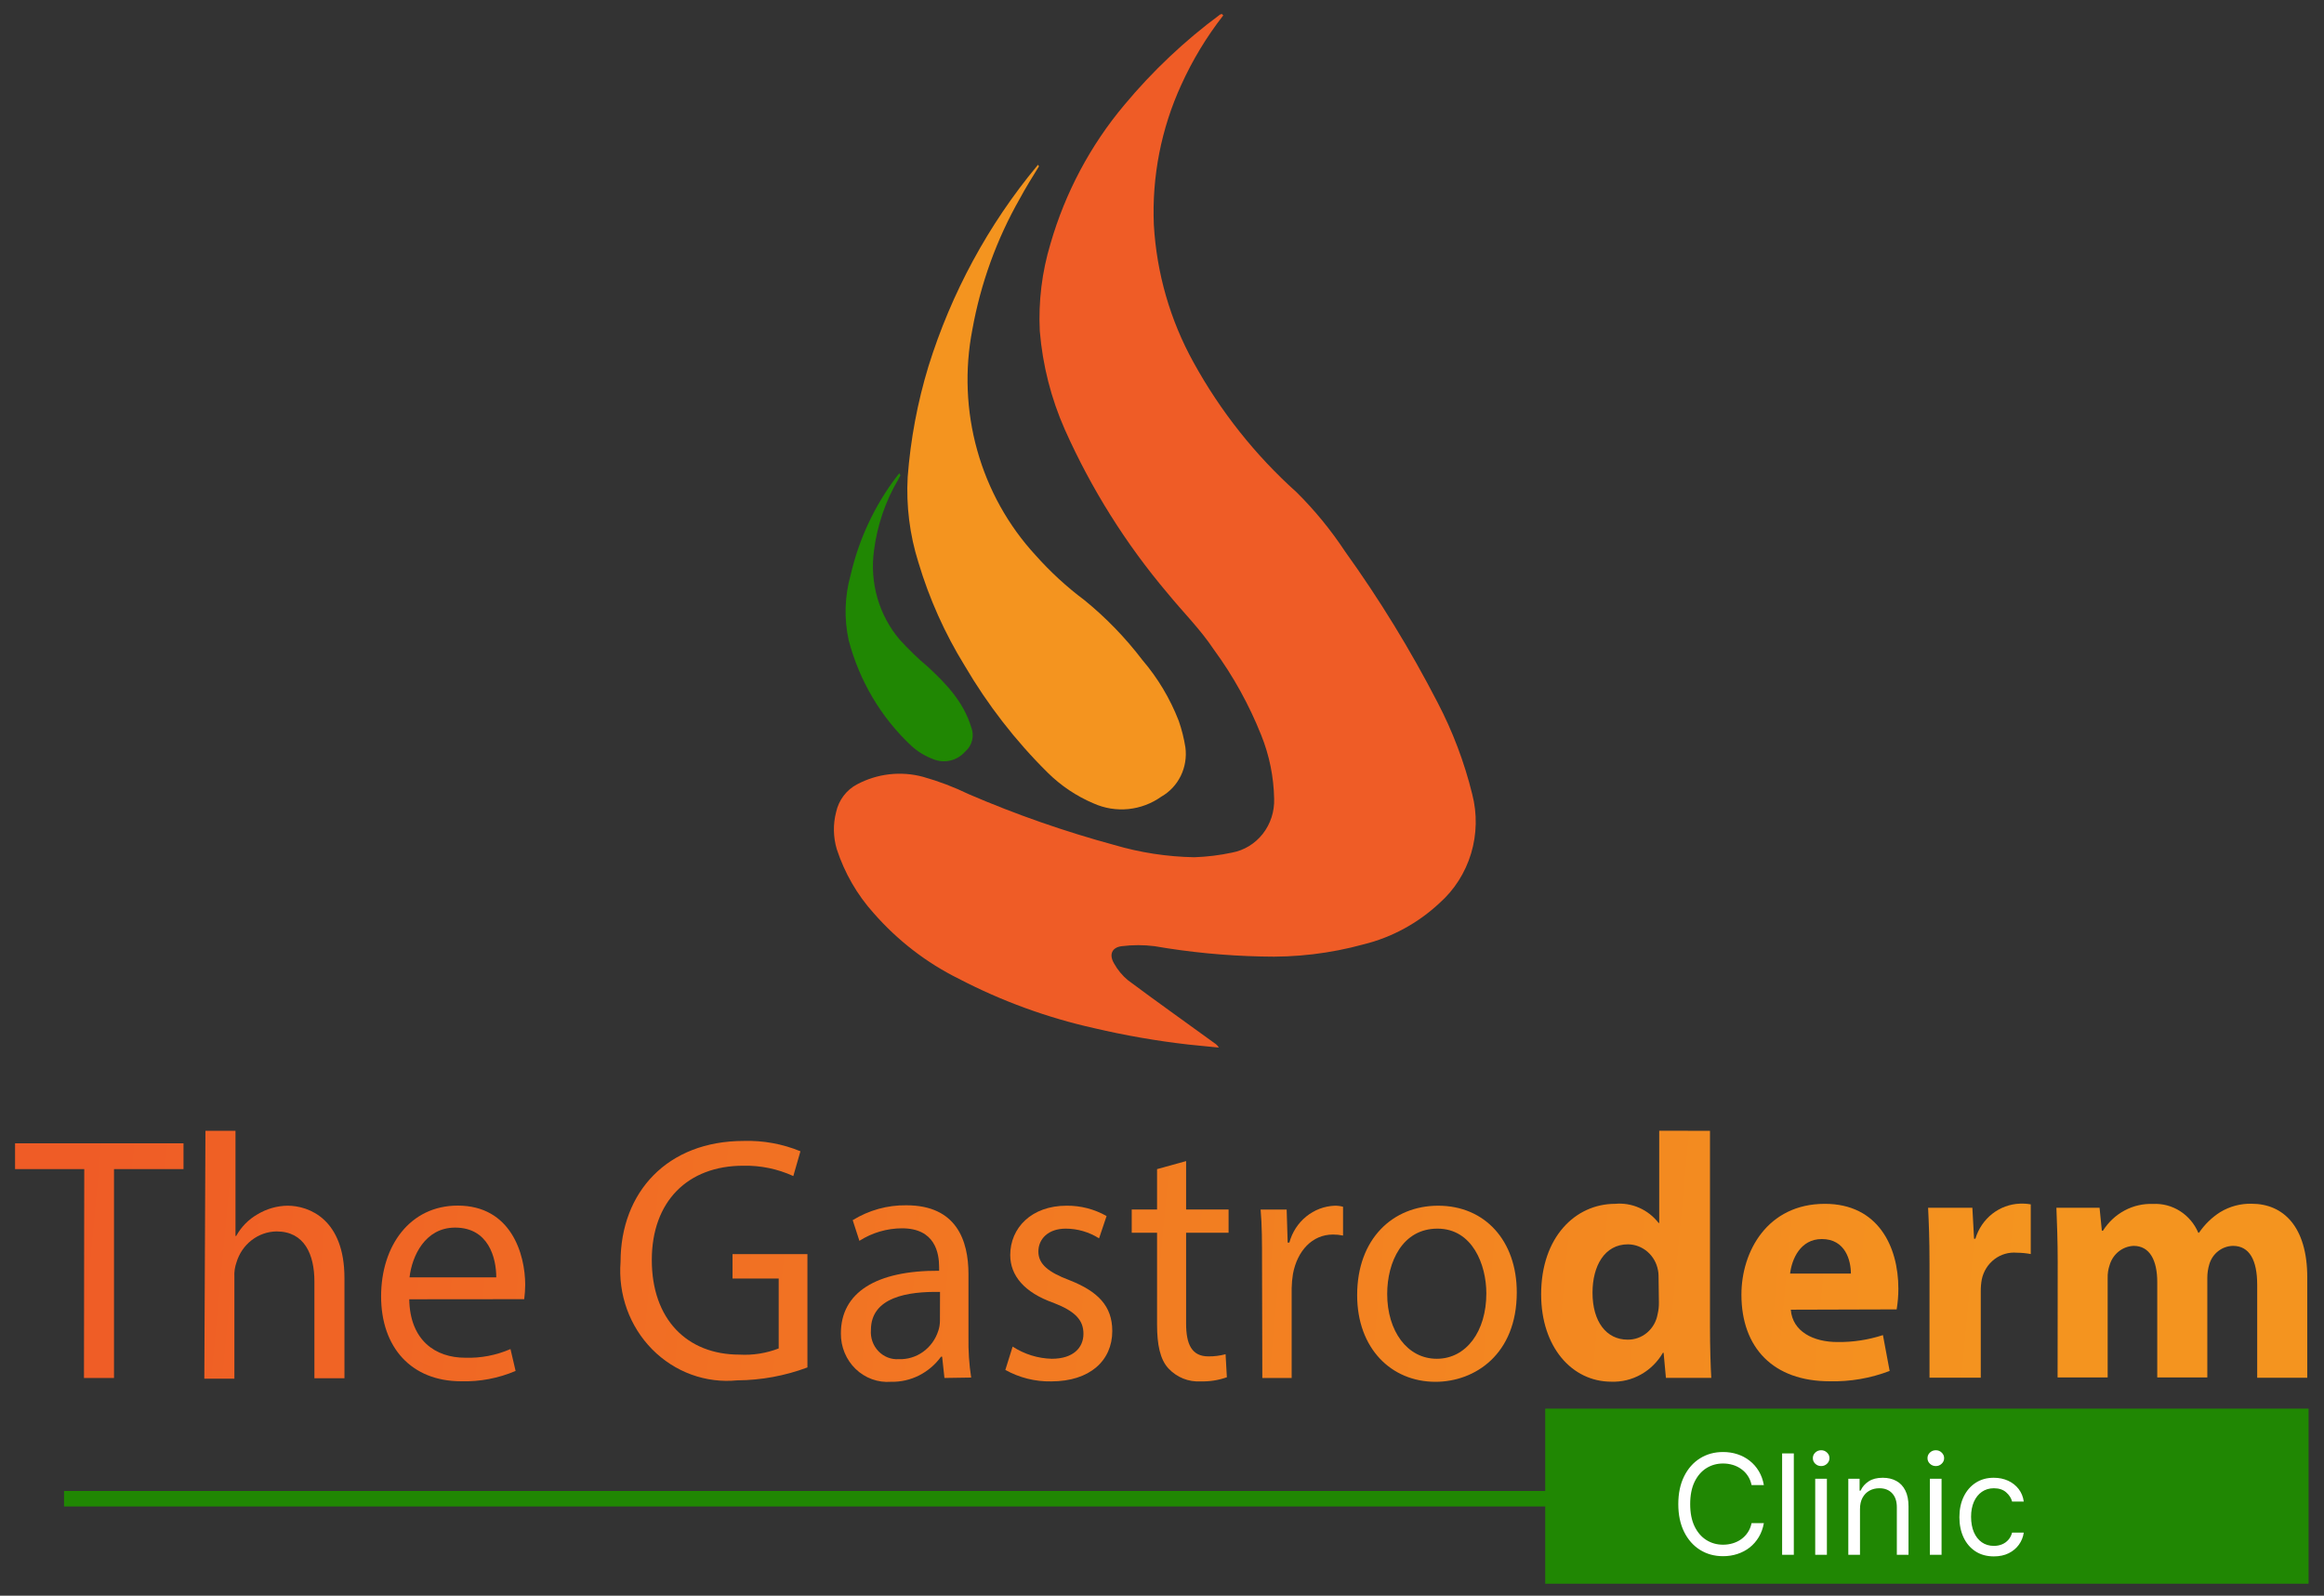 <svg width="150" height="103" viewBox="0 0 150 103" fill="none" xmlns="http://www.w3.org/2000/svg">
<rect x="0" y="0" width="150" height="103" fill="#333333" stroke="none"/>
<path d="M78.96 0.987C77.881 2.368 76.967 3.879 76.239 5.487C74.948 8.306 74.342 11.406 74.474 14.52C74.655 17.637 75.528 20.668 77.028 23.38C78.77 26.547 81.021 29.385 83.686 31.774C84.854 32.932 85.902 34.212 86.814 35.594C89.034 38.683 91.028 41.939 92.781 45.334C93.762 47.207 94.515 49.197 95.023 51.261C95.349 52.517 95.324 53.844 94.951 55.087C94.578 56.33 93.873 57.439 92.916 58.287C91.528 59.586 89.845 60.503 88.023 60.954C85.861 61.548 83.627 61.813 81.391 61.74C79.086 61.69 76.787 61.467 74.513 61.074C73.815 60.987 73.11 60.987 72.412 61.074C71.766 61.147 71.559 61.614 71.915 62.207C72.143 62.612 72.441 62.972 72.794 63.267C74.636 64.641 76.517 65.974 78.379 67.327C78.498 67.398 78.598 67.499 78.669 67.621C78.023 67.547 77.377 67.501 76.73 67.427C74.676 67.194 72.637 66.84 70.622 66.367C67.591 65.692 64.657 64.621 61.889 63.181C59.807 62.152 57.941 60.714 56.394 58.947C55.324 57.759 54.511 56.35 54.009 54.814C53.778 54.038 53.762 53.211 53.964 52.427C54.047 52.042 54.212 51.681 54.447 51.37C54.681 51.059 54.98 50.805 55.321 50.627C56.631 49.932 58.143 49.759 59.568 50.141C60.587 50.427 61.58 50.804 62.535 51.267C65.585 52.58 68.719 53.673 71.915 54.541C73.597 55.037 75.336 55.303 77.086 55.334C77.905 55.306 78.72 55.206 79.523 55.034C80.303 54.889 81.007 54.458 81.506 53.822C82.004 53.185 82.264 52.385 82.238 51.567C82.213 50.154 81.93 48.759 81.404 47.454C80.621 45.488 79.596 43.635 78.353 41.94C77.467 40.607 76.368 39.527 75.366 38.3C72.677 35.126 70.444 31.57 68.734 27.74C67.842 25.728 67.293 23.572 67.112 21.367C67.018 19.46 67.252 17.55 67.803 15.727C68.758 12.425 70.385 9.37 72.574 6.767C74.401 4.575 76.475 2.617 78.754 0.934C78.754 0.934 78.831 0.934 78.85 0.887C78.915 0.96 78.934 0.987 78.96 0.987Z" fill="#EF5C26"/>
<path d="M67.06 10.734C66.653 11.4 66.2 12.114 65.819 12.827C64.332 15.436 63.297 18.292 62.761 21.267C62.257 23.856 62.364 26.531 63.074 29.068C63.784 31.605 65.076 33.928 66.84 35.84C67.794 36.914 68.851 37.886 69.995 38.74C71.386 39.872 72.643 41.17 73.737 42.607C74.728 43.765 75.519 45.088 76.077 46.521C76.272 47.079 76.417 47.655 76.51 48.241C76.593 48.87 76.489 49.511 76.213 50.079C75.936 50.646 75.499 51.114 74.959 51.421C74.327 51.87 73.594 52.147 72.829 52.224C72.065 52.301 71.294 52.176 70.589 51.861C69.482 51.395 68.471 50.716 67.609 49.861C65.543 47.814 63.746 45.496 62.264 42.967C60.984 40.893 59.979 38.65 59.277 36.3C58.716 34.523 58.482 32.653 58.585 30.787C58.769 28.365 59.218 25.972 59.923 23.654C61.404 18.901 63.789 14.499 66.937 10.707L67.008 10.634C67.017 10.671 67.035 10.705 67.06 10.734Z" fill="#F4941F"/>
<path d="M58.127 30.666C58.082 30.76 58.03 30.833 57.985 30.933C57.151 32.345 56.614 33.921 56.408 35.56C56.271 36.578 56.347 37.615 56.631 38.601C56.915 39.586 57.401 40.498 58.056 41.273C58.628 41.907 59.241 42.499 59.892 43.046C61.088 44.153 62.187 45.306 62.684 46.933C62.792 47.203 62.813 47.501 62.744 47.784C62.676 48.068 62.521 48.321 62.303 48.506C62.049 48.799 61.713 49.004 61.341 49.092C60.97 49.181 60.581 49.148 60.228 49C59.71 48.808 59.231 48.516 58.819 48.14C56.87 46.315 55.468 43.953 54.779 41.333C54.473 39.941 54.516 38.491 54.902 37.12C55.439 34.786 56.465 32.601 57.907 30.72C57.953 30.673 58.004 30.6 58.05 30.546C58.082 30.62 58.101 30.666 58.127 30.666Z" fill="#208703"/>
<path d="M149.004 90.926H99.735V102.226H149.004V90.926Z" fill="#208703"/>
<path d="M5.438 75.466H0.972V73.8H11.844V75.466H7.358V88.946H5.419L5.438 75.466Z" fill="url(#paint0_linear_30_2)"/>
<path d="M13.26 72.993H15.199V79.78H15.244C15.569 79.195 16.043 78.713 16.614 78.386C17.203 78.03 17.871 77.837 18.554 77.826C19.969 77.826 22.232 78.72 22.232 82.493V88.966H20.293V82.72C20.293 80.966 19.646 79.487 17.849 79.487C17.268 79.495 16.705 79.694 16.241 80.053C15.776 80.412 15.434 80.914 15.263 81.487C15.156 81.789 15.11 82.111 15.128 82.433V88.993H13.188L13.26 72.993Z" fill="url(#paint1_linear_30_2)"/>
<path d="M26.414 83.867C26.459 86.533 28.114 87.64 30.027 87.64C31.029 87.673 32.026 87.482 32.949 87.08L33.279 88.493C32.167 88.966 30.971 89.193 29.769 89.16C26.537 89.16 24.598 86.96 24.598 83.68C24.598 80.4 26.472 77.82 29.543 77.82C32.981 77.82 33.899 80.94 33.899 82.94C33.895 83.248 33.874 83.555 33.835 83.86L26.414 83.867ZM32.031 82.453C32.031 81.193 31.534 79.24 29.375 79.24C27.435 79.24 26.589 81.08 26.433 82.453H32.031Z" fill="url(#paint2_linear_30_2)"/>
<path d="M52.115 88.266C50.664 88.809 49.134 89.09 47.59 89.1C46.587 89.2 45.575 89.073 44.625 88.727C43.675 88.38 42.81 87.823 42.092 87.095C41.373 86.367 40.818 85.484 40.466 84.511C40.114 83.537 39.973 82.496 40.053 81.46C40.053 76.946 43.078 73.646 48.004 73.646C49.255 73.608 50.5 73.835 51.663 74.313L51.204 75.913C50.187 75.449 49.083 75.222 47.972 75.246C44.397 75.246 42.07 77.54 42.07 81.333C42.07 85.126 44.313 87.44 47.733 87.44C48.593 87.489 49.454 87.353 50.26 87.04V82.526H47.28V80.953H52.115V88.266Z" fill="url(#paint3_linear_30_2)"/>
<path d="M60.958 88.946L60.809 87.573H60.738C60.363 88.089 59.874 88.505 59.312 88.787C58.75 89.069 58.131 89.208 57.506 89.193C57.09 89.225 56.673 89.168 56.28 89.025C55.887 88.882 55.527 88.657 55.223 88.363C54.919 88.069 54.678 87.713 54.514 87.317C54.351 86.922 54.269 86.496 54.274 86.066C54.274 83.44 56.536 82 60.615 82.026V81.8C60.615 80.9 60.369 79.286 58.217 79.286C57.246 79.289 56.296 79.568 55.469 80.093L55.036 78.76C56.083 78.115 57.282 77.783 58.501 77.8C61.733 77.8 62.509 80.066 62.509 82.246V86.313C62.493 87.186 62.551 88.058 62.683 88.92L60.958 88.946ZM60.673 83.393C58.585 83.353 56.213 83.733 56.213 85.846C56.193 86.097 56.225 86.348 56.308 86.584C56.391 86.82 56.522 87.035 56.693 87.214C56.863 87.393 57.069 87.532 57.296 87.622C57.524 87.711 57.767 87.749 58.01 87.733C58.568 87.754 59.118 87.588 59.577 87.26C60.036 86.932 60.38 86.459 60.557 85.913C60.631 85.699 60.668 85.474 60.667 85.246L60.673 83.393Z" fill="url(#paint4_linear_30_2)"/>
<path d="M65.36 86.921C66.118 87.414 66.991 87.686 67.887 87.707C69.277 87.707 69.93 86.987 69.93 86.094C69.93 85.201 69.387 84.634 67.99 84.094C66.097 83.427 65.204 82.321 65.204 81.014C65.204 79.261 66.575 77.827 68.837 77.827C69.74 77.816 70.631 78.046 71.423 78.494L70.938 79.934C70.29 79.525 69.545 79.308 68.785 79.307C67.654 79.307 67.021 79.974 67.021 80.787C67.021 81.601 67.667 82.121 69.025 82.634C70.854 83.354 71.791 84.294 71.791 85.914C71.791 87.821 70.35 89.167 67.848 89.167C66.816 89.187 65.797 88.932 64.888 88.427L65.36 86.921Z" fill="url(#paint5_linear_30_2)"/>
<path d="M76.556 74.947V78.073H79.297V79.573H76.556V85.44C76.556 86.773 76.924 87.553 77.991 87.553C78.366 87.558 78.74 87.51 79.103 87.413L79.187 88.9C78.642 89.094 78.069 89.184 77.493 89.166C77.109 89.19 76.725 89.128 76.367 88.984C76.009 88.84 75.685 88.618 75.418 88.333C74.875 87.753 74.681 86.787 74.681 85.507V79.573H73.046V78.073H74.681V75.466L76.556 74.947Z" fill="url(#paint6_linear_30_2)"/>
<path d="M81.456 81.461C81.456 80.181 81.456 79.081 81.365 78.074H83.046L83.111 80.207H83.22C83.4 79.543 83.78 78.954 84.305 78.527C84.831 78.099 85.474 77.854 86.142 77.828C86.325 77.824 86.508 77.847 86.685 77.894V79.754C86.472 79.709 86.256 79.687 86.039 79.688C84.688 79.688 83.731 80.748 83.453 82.228C83.403 82.531 83.375 82.839 83.369 83.147V88.948H81.475L81.456 81.461Z" fill="url(#paint7_linear_30_2)"/>
<path d="M97.899 83.421C97.899 87.42 95.197 89.194 92.651 89.194C89.793 89.194 87.596 87.034 87.596 83.6C87.596 79.96 89.903 77.827 92.825 77.827C95.85 77.827 97.899 80.094 97.899 83.421ZM89.535 83.527C89.535 85.914 90.828 87.707 92.735 87.707C94.641 87.707 95.934 85.934 95.934 83.487C95.934 81.641 95.042 79.307 92.78 79.307C90.517 79.307 89.535 81.46 89.535 83.527Z" fill="url(#paint8_linear_30_2)"/>
<path d="M110.369 72.993V85.66C110.369 86.893 110.408 88.193 110.453 88.94H107.525L107.376 87.32H107.331C106.988 87.91 106.497 88.395 105.911 88.723C105.324 89.052 104.663 89.212 103.996 89.186C101.468 89.186 99.471 86.96 99.471 83.546C99.471 79.84 101.694 77.706 104.241 77.706C104.772 77.657 105.307 77.743 105.797 77.959C106.288 78.174 106.719 78.511 107.053 78.94H107.092V72.986L110.369 72.993ZM107.053 82.606C107.053 82.426 107.053 82.18 107.014 82C106.93 81.531 106.691 81.107 106.337 80.801C105.983 80.494 105.537 80.324 105.075 80.32C103.569 80.32 102.787 81.713 102.787 83.44C102.787 85.306 103.679 86.473 105.049 86.473C105.508 86.481 105.955 86.32 106.31 86.02C106.666 85.719 106.906 85.299 106.988 84.833C107.051 84.576 107.079 84.311 107.072 84.046L107.053 82.606Z" fill="url(#paint9_linear_30_2)"/>
<path d="M115.585 84.539C115.695 85.953 117.046 86.626 118.591 86.626C119.588 86.64 120.581 86.489 121.532 86.179L121.965 88.493C120.725 88.967 119.409 89.193 118.087 89.159C114.467 89.159 112.398 87.006 112.398 83.566C112.398 80.779 114.079 77.706 117.783 77.706C121.222 77.706 122.528 80.466 122.528 83.186C122.528 83.633 122.491 84.079 122.418 84.519L115.585 84.539ZM119.464 82.206C119.464 81.373 119.115 79.979 117.589 79.979C116.199 79.979 115.65 81.279 115.54 82.206H119.464Z" fill="url(#paint10_linear_30_2)"/>
<path d="M124.538 81.574C124.538 79.96 124.493 78.907 124.447 77.96H127.304L127.414 79.96H127.498C127.69 79.321 128.07 78.76 128.585 78.353C129.101 77.947 129.726 77.717 130.375 77.694C130.608 77.684 130.842 77.7 131.073 77.74V80.947C130.776 80.892 130.476 80.863 130.174 80.861C129.658 80.815 129.143 80.965 128.727 81.283C128.31 81.601 128.02 82.064 127.912 82.587C127.866 82.84 127.844 83.097 127.847 83.354V88.927H124.538V81.574Z" fill="url(#paint11_linear_30_2)"/>
<path d="M132.812 81.46C132.812 80.093 132.766 78.926 132.728 77.96H135.514L135.662 79.44H135.733C136.081 78.888 136.562 78.439 137.128 78.136C137.695 77.833 138.328 77.688 138.965 77.713C139.578 77.681 140.185 77.842 140.707 78.174C141.229 78.506 141.64 78.994 141.887 79.573H141.932C142.296 79.037 142.763 78.583 143.303 78.24C143.916 77.87 144.616 77.683 145.326 77.7C147.375 77.7 148.92 79.18 148.92 82.46V88.933H145.688V82.933C145.688 81.34 145.19 80.42 144.124 80.42C143.78 80.426 143.448 80.544 143.174 80.757C142.899 80.97 142.698 81.268 142.598 81.606C142.512 81.891 142.469 82.188 142.469 82.486V88.913H139.237V82.753C139.237 81.36 138.758 80.42 137.711 80.42C137.362 80.435 137.025 80.561 136.748 80.782C136.471 81.003 136.268 81.308 136.166 81.653C136.071 81.926 136.027 82.216 136.037 82.506V88.913H132.805L132.812 81.46Z" fill="url(#paint12_linear_30_2)"/>
<path d="M113.847 95.861H113.054C113.007 95.633 112.925 95.432 112.808 95.26C112.693 95.087 112.552 94.942 112.386 94.825C112.222 94.706 112.04 94.616 111.84 94.557C111.639 94.497 111.431 94.467 111.213 94.467C110.817 94.467 110.458 94.567 110.136 94.768C109.817 94.968 109.562 95.263 109.372 95.653C109.185 96.043 109.091 96.521 109.091 97.088C109.091 97.655 109.185 98.133 109.372 98.523C109.562 98.913 109.817 99.208 110.136 99.408C110.458 99.609 110.817 99.709 111.213 99.709C111.431 99.709 111.639 99.679 111.84 99.619C112.04 99.559 112.222 99.471 112.386 99.354C112.552 99.234 112.693 99.089 112.808 98.916C112.925 98.741 113.007 98.541 113.054 98.315H113.847C113.787 98.65 113.678 98.949 113.521 99.213C113.363 99.477 113.167 99.702 112.933 99.888C112.698 100.071 112.435 100.21 112.143 100.306C111.854 100.402 111.544 100.45 111.213 100.45C110.655 100.45 110.159 100.314 109.724 100.041C109.289 99.768 108.947 99.38 108.698 98.878C108.449 98.375 108.324 97.778 108.324 97.088C108.324 96.397 108.449 95.801 108.698 95.298C108.947 94.795 109.289 94.407 109.724 94.135C110.159 93.862 110.655 93.726 111.213 93.726C111.544 93.726 111.854 93.774 112.143 93.87C112.435 93.965 112.698 94.106 112.933 94.291C113.167 94.475 113.363 94.698 113.521 94.963C113.678 95.225 113.787 95.524 113.847 95.861ZM115.78 93.815V100.361H115.025V93.815H115.78ZM117.161 100.361V95.451H117.915V100.361H117.161ZM117.545 94.633C117.398 94.633 117.271 94.583 117.164 94.483C117.06 94.383 117.008 94.263 117.008 94.122C117.008 93.981 117.06 93.861 117.164 93.761C117.271 93.661 117.398 93.611 117.545 93.611C117.692 93.611 117.817 93.661 117.922 93.761C118.028 93.861 118.081 93.981 118.081 94.122C118.081 94.263 118.028 94.383 117.922 94.483C117.817 94.583 117.692 94.633 117.545 94.633ZM120.051 97.407V100.361H119.297V95.451H120.025V96.219H120.089C120.204 95.969 120.379 95.769 120.614 95.618C120.848 95.464 121.15 95.388 121.521 95.388C121.854 95.388 122.144 95.456 122.394 95.592C122.643 95.726 122.837 95.931 122.975 96.206C123.114 96.478 123.183 96.824 123.183 97.241V100.361H122.429V97.292C122.429 96.907 122.329 96.606 122.128 96.391C121.928 96.174 121.653 96.065 121.304 96.065C121.063 96.065 120.848 96.117 120.658 96.222C120.471 96.326 120.323 96.478 120.214 96.679C120.105 96.879 120.051 97.122 120.051 97.407ZM124.561 100.361V95.451H125.316V100.361H124.561ZM124.945 94.633C124.798 94.633 124.671 94.583 124.565 94.483C124.46 94.383 124.408 94.263 124.408 94.122C124.408 93.981 124.46 93.861 124.565 93.761C124.671 93.661 124.798 93.611 124.945 93.611C125.092 93.611 125.218 93.661 125.322 93.761C125.429 93.861 125.482 93.981 125.482 94.122C125.482 94.263 125.429 94.383 125.322 94.483C125.218 94.583 125.092 94.633 124.945 94.633ZM128.691 100.463C128.231 100.463 127.835 100.354 127.503 100.137C127.17 99.919 126.915 99.62 126.736 99.239C126.557 98.857 126.467 98.422 126.467 97.932C126.467 97.433 126.559 96.993 126.742 96.612C126.927 96.228 127.185 95.929 127.515 95.714C127.848 95.496 128.236 95.388 128.679 95.388C129.024 95.388 129.335 95.451 129.612 95.579C129.889 95.707 130.116 95.886 130.293 96.116C130.47 96.346 130.579 96.615 130.622 96.922H129.868C129.81 96.698 129.682 96.5 129.484 96.327C129.288 96.153 129.024 96.065 128.691 96.065C128.397 96.065 128.14 96.142 127.918 96.295C127.699 96.447 127.527 96.661 127.403 96.938C127.282 97.213 127.221 97.535 127.221 97.906C127.221 98.285 127.281 98.616 127.4 98.897C127.522 99.178 127.692 99.397 127.912 99.552C128.133 99.707 128.393 99.785 128.691 99.785C128.888 99.785 129.065 99.751 129.225 99.683C129.385 99.615 129.52 99.517 129.631 99.389C129.742 99.261 129.821 99.108 129.868 98.929H130.622C130.579 99.219 130.474 99.48 130.305 99.712C130.139 99.942 129.919 100.125 129.644 100.262C129.371 100.396 129.054 100.463 128.691 100.463Z" fill="white"/>
<path d="M4.133 96.74H100.008" stroke="#208703" stroke-miterlimit="10"/>
<defs>
<linearGradient id="paint0_linear_30_2" x1="4.798" y1="80.993" x2="129.804" y2="92.701" gradientUnits="userSpaceOnUse">
<stop stop-color="#EF5C26"/>
<stop offset="0.49" stop-color="#F27922"/>
<stop offset="1" stop-color="#F4941F"/>
</linearGradient>
<linearGradient id="paint1_linear_30_2" x1="4.882" y1="80.04" x2="129.895" y2="91.748" gradientUnits="userSpaceOnUse">
<stop stop-color="#EF5C26"/>
<stop offset="0.49" stop-color="#F27922"/>
<stop offset="1" stop-color="#F4941F"/>
</linearGradient>
<linearGradient id="paint2_linear_30_2" x1="4.792" y1="81.026" x2="129.804" y2="92.734" gradientUnits="userSpaceOnUse">
<stop stop-color="#EF5C26"/>
<stop offset="0.49" stop-color="#F27922"/>
<stop offset="1" stop-color="#F4941F"/>
</linearGradient>
<linearGradient id="paint3_linear_30_2" x1="5.16" y1="77.126" x2="130.166" y2="88.834" gradientUnits="userSpaceOnUse">
<stop stop-color="#EF5C26"/>
<stop offset="0.49" stop-color="#F27922"/>
<stop offset="1" stop-color="#F4941F"/>
</linearGradient>
<linearGradient id="paint4_linear_30_2" x1="5.056" y1="78.226" x2="130.069" y2="89.934" gradientUnits="userSpaceOnUse">
<stop stop-color="#EF5C26"/>
<stop offset="0.49" stop-color="#F27922"/>
<stop offset="1" stop-color="#F4941F"/>
</linearGradient>
<linearGradient id="paint5_linear_30_2" x1="5.147" y1="77.207" x2="130.16" y2="88.915" gradientUnits="userSpaceOnUse">
<stop stop-color="#EF5C26"/>
<stop offset="0.49" stop-color="#F27922"/>
<stop offset="1" stop-color="#F4941F"/>
</linearGradient>
<linearGradient id="paint6_linear_30_2" x1="5.361" y1="74.927" x2="130.373" y2="86.635" gradientUnits="userSpaceOnUse">
<stop stop-color="#EF5C26"/>
<stop offset="0.49" stop-color="#F27922"/>
<stop offset="1" stop-color="#F4941F"/>
</linearGradient>
<linearGradient id="paint7_linear_30_2" x1="5.303" y1="75.561" x2="130.315" y2="87.269" gradientUnits="userSpaceOnUse">
<stop stop-color="#EF5C26"/>
<stop offset="0.49" stop-color="#F27922"/>
<stop offset="1" stop-color="#F4941F"/>
</linearGradient>
<linearGradient id="paint8_linear_30_2" x1="5.373" y1="74.807" x2="130.386" y2="86.515" gradientUnits="userSpaceOnUse">
<stop stop-color="#EF5C26"/>
<stop offset="0.49" stop-color="#F27922"/>
<stop offset="1" stop-color="#F4941F"/>
</linearGradient>
<linearGradient id="paint9_linear_30_2" x1="5.729" y1="70.993" x2="130.742" y2="82.701" gradientUnits="userSpaceOnUse">
<stop stop-color="#EF5C26"/>
<stop offset="0.49" stop-color="#F27922"/>
<stop offset="1" stop-color="#F4941F"/>
</linearGradient>
<linearGradient id="paint10_linear_30_2" x1="5.613" y1="72.253" x2="130.625" y2="83.961" gradientUnits="userSpaceOnUse">
<stop stop-color="#EF5C26"/>
<stop offset="0.49" stop-color="#F27922"/>
<stop offset="1" stop-color="#F4941F"/>
</linearGradient>
<linearGradient id="paint11_linear_30_2" x1="5.716" y1="71.18" x2="130.728" y2="82.888" gradientUnits="userSpaceOnUse">
<stop stop-color="#EF5C26"/>
<stop offset="0.49" stop-color="#F27922"/>
<stop offset="1" stop-color="#F4941F"/>
</linearGradient>
<linearGradient id="paint12_linear_30_2" x1="5.819" y1="70.046" x2="130.832" y2="81.754" gradientUnits="userSpaceOnUse">
<stop stop-color="#EF5C26"/>
<stop offset="0.49" stop-color="#F27922"/>
<stop offset="1" stop-color="#F4941F"/>
</linearGradient>
</defs>
</svg>
